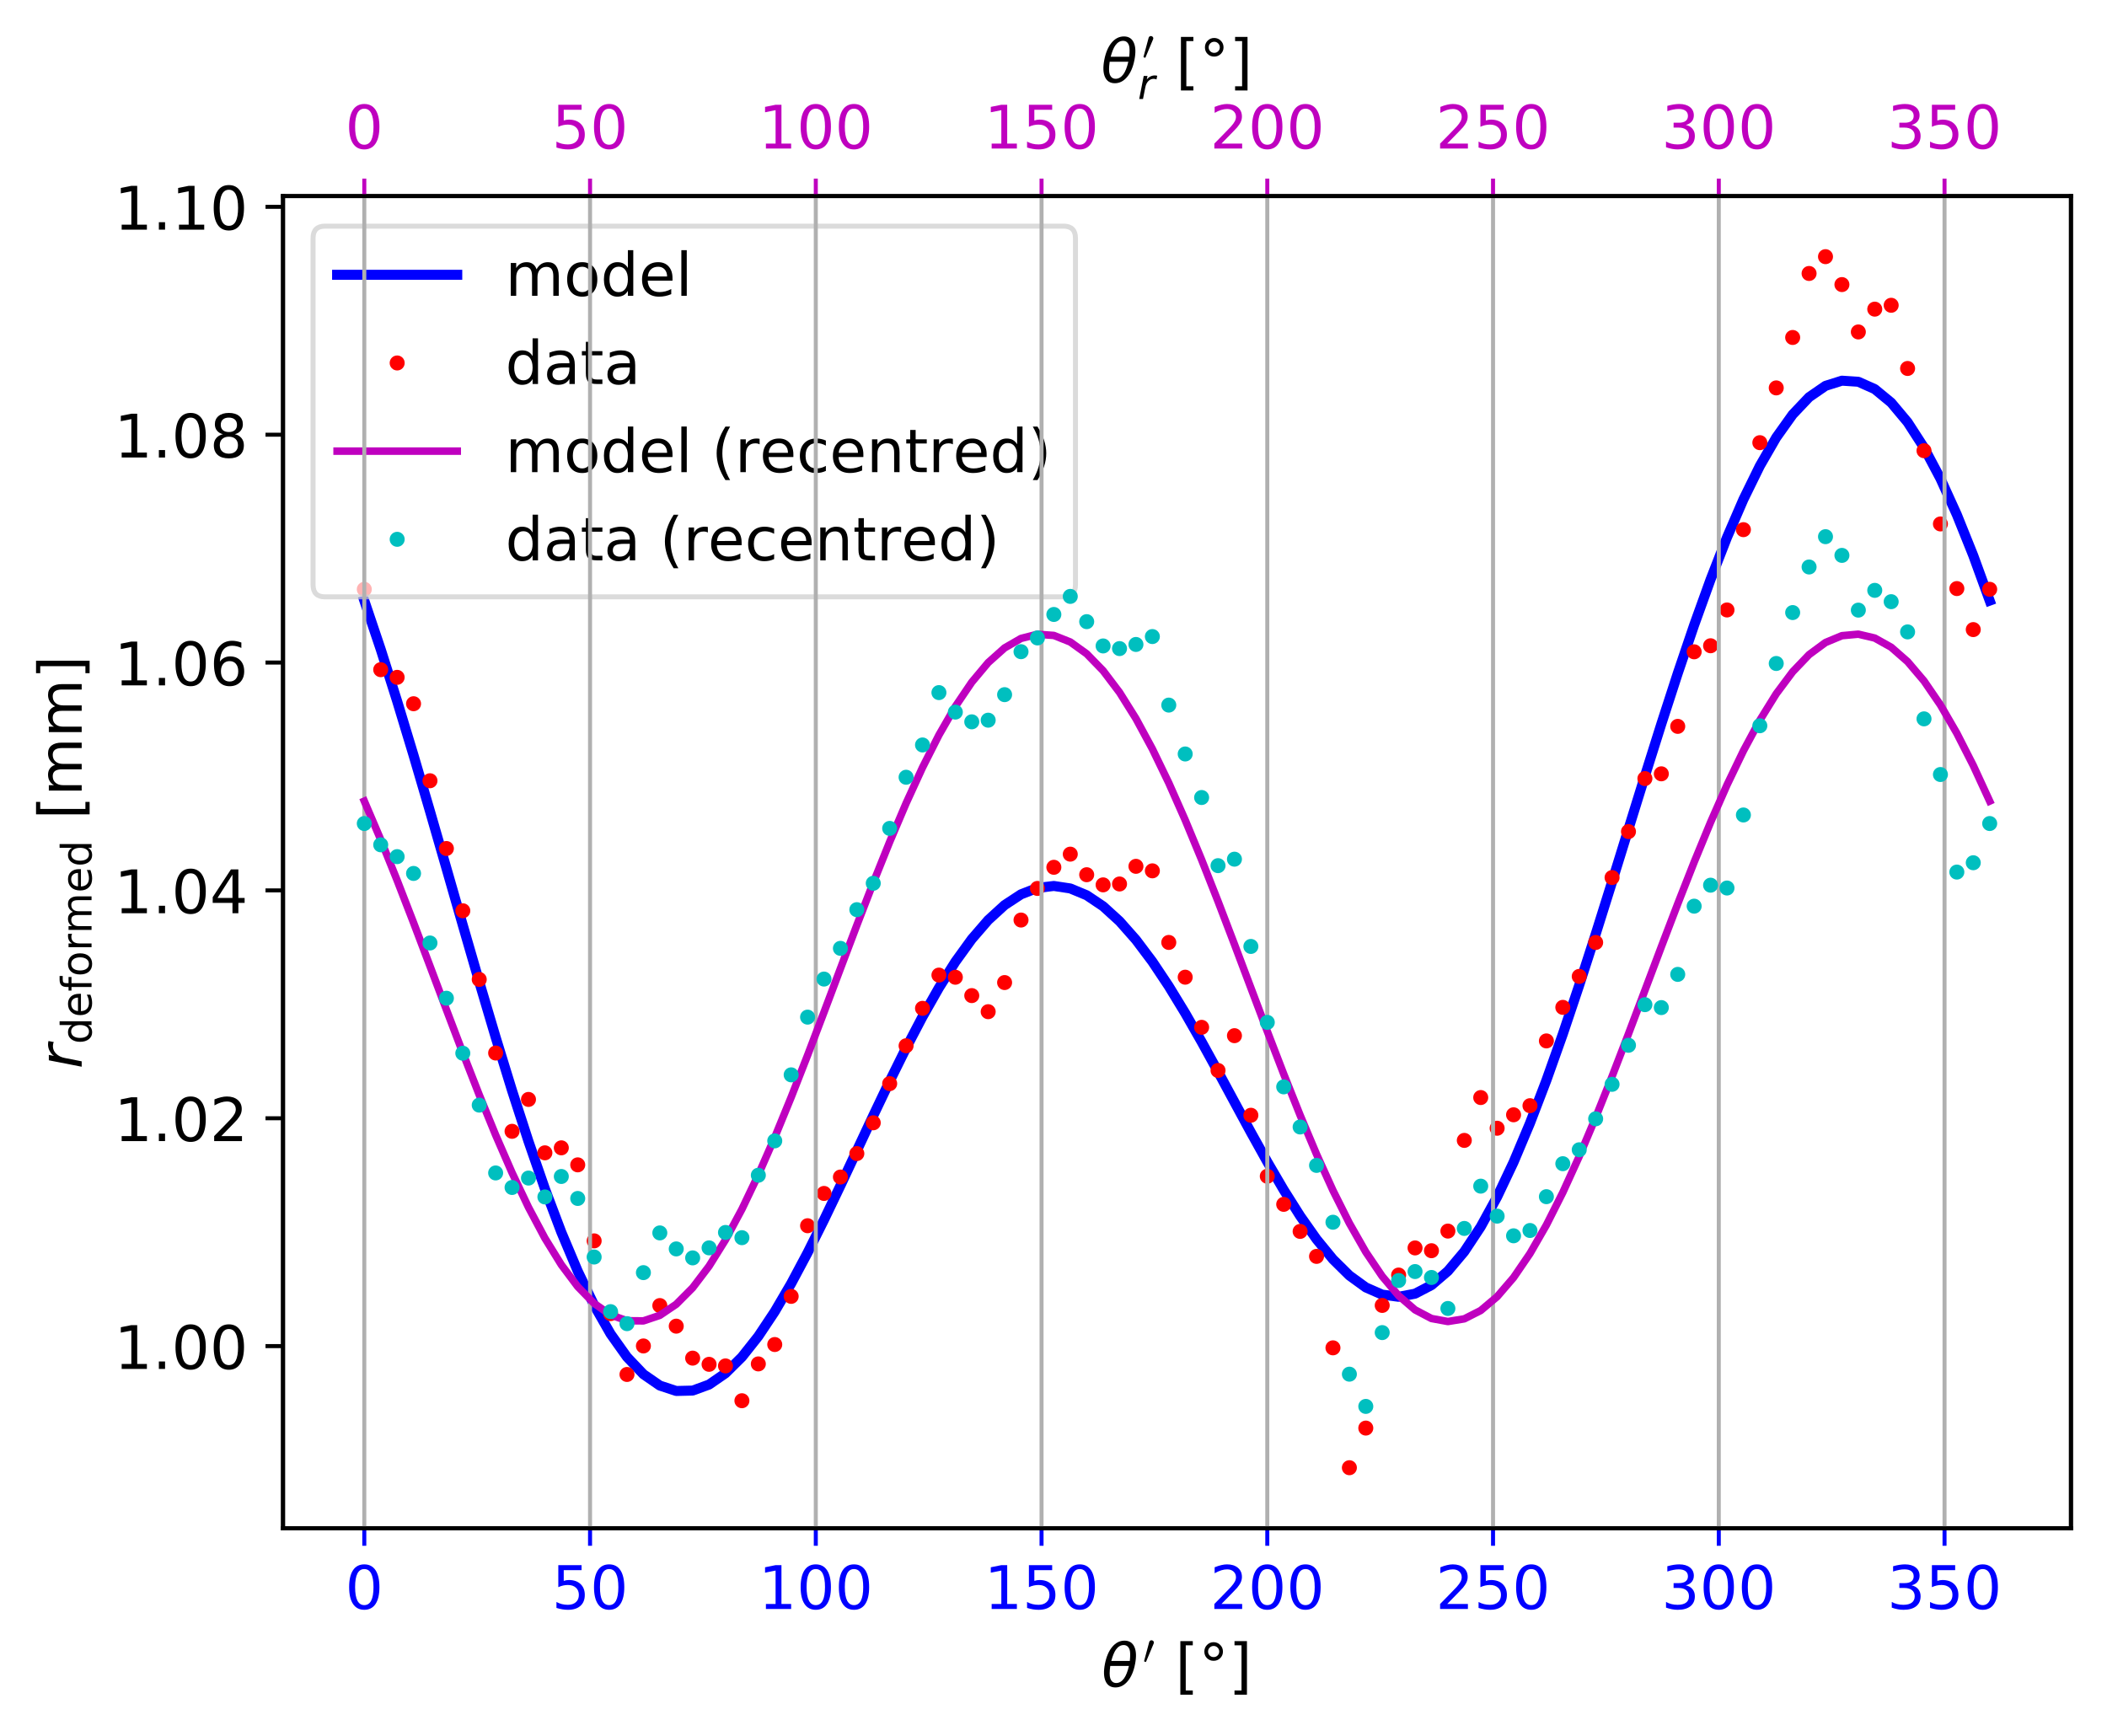<?xml version="1.0" encoding="utf-8" standalone="no"?>
<!DOCTYPE svg PUBLIC "-//W3C//DTD SVG 1.1//EN"
  "http://www.w3.org/Graphics/SVG/1.1/DTD/svg11.dtd">
<!-- Created with matplotlib (https://matplotlib.org/) -->
<svg height="346.713pt" version="1.1" viewBox="0 0 420.853 346.713" width="420.853pt" xmlns="http://www.w3.org/2000/svg" xmlns:xlink="http://www.w3.org/1999/xlink">
 <defs>
  <style type="text/css">
*{stroke-linecap:butt;stroke-linejoin:round;}
  </style>
 </defs>
 <g id="figure_1">
  <g id="patch_1">
   <path d="M 0 346.713 
L 420.853 346.713 
L 420.853 0 
L 0 0 
z
" style="fill:#ffffff;"/>
  </g>
  <g id="axes_1">
   <g id="patch_2">
    <path d="M 56.532 305.286 
L 413.652 305.286 
L 413.652 39.174 
L 56.532 39.174 
z
" style="fill:#ffffff;"/>
   </g>
   <g id="matplotlib.axis_1">
    <g id="xtick_1">
     <g id="line2d_1">
      <defs>
       <path d="M 0 0 
L 0 3.5 
" id="m152e60df31" style="stroke:#0000ff;stroke-width:0.8;"/>
      </defs>
      <g>
       <use style="fill:#0000ff;stroke:#0000ff;stroke-width:0.8;" x="72.765" xlink:href="#m152e60df31" y="305.286"/>
      </g>
     </g>
     <g id="text_1">
      <!-- 0 -->
      <defs>
       <path d="M 31.781 66.406 
Q 24.172 66.406 20.328 58.906 
Q 16.5 51.422 16.5 36.375 
Q 16.5 21.391 20.328 13.891 
Q 24.172 6.391 31.781 6.391 
Q 39.453 6.391 43.281 13.891 
Q 47.125 21.391 47.125 36.375 
Q 47.125 51.422 43.281 58.906 
Q 39.453 66.406 31.781 66.406 
z
M 31.781 74.219 
Q 44.047 74.219 50.516 64.516 
Q 56.984 54.828 56.984 36.375 
Q 56.984 17.969 50.516 8.266 
Q 44.047 -1.422 31.781 -1.422 
Q 19.531 -1.422 13.062 8.266 
Q 6.594 17.969 6.594 36.375 
Q 6.594 54.828 13.062 64.516 
Q 19.531 74.219 31.781 74.219 
z
" id="DejaVuSans-48"/>
      </defs>
      <g style="fill:#0000ff;" transform="translate(68.948 321.404)scale(0.12 -0.12)">
       <use xlink:href="#DejaVuSans-48"/>
      </g>
     </g>
    </g>
    <g id="xtick_2">
     <g id="line2d_2">
      <g>
       <use style="fill:#0000ff;stroke:#0000ff;stroke-width:0.8;" x="117.856" xlink:href="#m152e60df31" y="305.286"/>
      </g>
     </g>
     <g id="text_2">
      <!-- 50 -->
      <defs>
       <path d="M 10.797 72.906 
L 49.516 72.906 
L 49.516 64.594 
L 19.828 64.594 
L 19.828 46.734 
Q 21.969 47.469 24.109 47.828 
Q 26.266 48.188 28.422 48.188 
Q 40.625 48.188 47.75 41.5 
Q 54.891 34.812 54.891 23.391 
Q 54.891 11.625 47.562 5.094 
Q 40.234 -1.422 26.906 -1.422 
Q 22.312 -1.422 17.547 -0.641 
Q 12.797 0.141 7.719 1.703 
L 7.719 11.625 
Q 12.109 9.234 16.797 8.062 
Q 21.484 6.891 26.703 6.891 
Q 35.156 6.891 40.078 11.328 
Q 45.016 15.766 45.016 23.391 
Q 45.016 31 40.078 35.438 
Q 35.156 39.891 26.703 39.891 
Q 22.75 39.891 18.812 39.016 
Q 14.891 38.141 10.797 36.281 
z
" id="DejaVuSans-53"/>
      </defs>
      <g style="fill:#0000ff;" transform="translate(110.221 321.404)scale(0.12 -0.12)">
       <use xlink:href="#DejaVuSans-53"/>
       <use x="63.623" xlink:href="#DejaVuSans-48"/>
      </g>
     </g>
    </g>
    <g id="xtick_3">
     <g id="line2d_3">
      <g>
       <use style="fill:#0000ff;stroke:#0000ff;stroke-width:0.8;" x="162.947" xlink:href="#m152e60df31" y="305.286"/>
      </g>
     </g>
     <g id="text_3">
      <!-- 100 -->
      <defs>
       <path d="M 12.406 8.297 
L 28.516 8.297 
L 28.516 63.922 
L 10.984 60.406 
L 10.984 69.391 
L 28.422 72.906 
L 38.281 72.906 
L 38.281 8.297 
L 54.391 8.297 
L 54.391 0 
L 12.406 0 
z
" id="DejaVuSans-49"/>
      </defs>
      <g style="fill:#0000ff;" transform="translate(151.495 321.404)scale(0.12 -0.12)">
       <use xlink:href="#DejaVuSans-49"/>
       <use x="63.623" xlink:href="#DejaVuSans-48"/>
       <use x="127.246" xlink:href="#DejaVuSans-48"/>
      </g>
     </g>
    </g>
    <g id="xtick_4">
     <g id="line2d_4">
      <g>
       <use style="fill:#0000ff;stroke:#0000ff;stroke-width:0.8;" x="208.038" xlink:href="#m152e60df31" y="305.286"/>
      </g>
     </g>
     <g id="text_4">
      <!-- 150 -->
      <g style="fill:#0000ff;" transform="translate(196.585 321.404)scale(0.12 -0.12)">
       <use xlink:href="#DejaVuSans-49"/>
       <use x="63.623" xlink:href="#DejaVuSans-53"/>
       <use x="127.246" xlink:href="#DejaVuSans-48"/>
      </g>
     </g>
    </g>
    <g id="xtick_5">
     <g id="line2d_5">
      <g>
       <use style="fill:#0000ff;stroke:#0000ff;stroke-width:0.8;" x="253.129" xlink:href="#m152e60df31" y="305.286"/>
      </g>
     </g>
     <g id="text_5">
      <!-- 200 -->
      <defs>
       <path d="M 19.188 8.297 
L 53.609 8.297 
L 53.609 0 
L 7.328 0 
L 7.328 8.297 
Q 12.938 14.109 22.625 23.891 
Q 32.328 33.688 34.812 36.531 
Q 39.547 41.844 41.422 45.531 
Q 43.312 49.219 43.312 52.781 
Q 43.312 58.594 39.234 62.25 
Q 35.156 65.922 28.609 65.922 
Q 23.969 65.922 18.812 64.312 
Q 13.672 62.703 7.812 59.422 
L 7.812 69.391 
Q 13.766 71.781 18.938 73 
Q 24.125 74.219 28.422 74.219 
Q 39.75 74.219 46.484 68.547 
Q 53.219 62.891 53.219 53.422 
Q 53.219 48.922 51.531 44.891 
Q 49.859 40.875 45.406 35.406 
Q 44.188 33.984 37.641 27.219 
Q 31.109 20.453 19.188 8.297 
z
" id="DejaVuSans-50"/>
      </defs>
      <g style="fill:#0000ff;" transform="translate(241.676 321.404)scale(0.12 -0.12)">
       <use xlink:href="#DejaVuSans-50"/>
       <use x="63.623" xlink:href="#DejaVuSans-48"/>
       <use x="127.246" xlink:href="#DejaVuSans-48"/>
      </g>
     </g>
    </g>
    <g id="xtick_6">
     <g id="line2d_6">
      <g>
       <use style="fill:#0000ff;stroke:#0000ff;stroke-width:0.8;" x="298.22" xlink:href="#m152e60df31" y="305.286"/>
      </g>
     </g>
     <g id="text_6">
      <!-- 250 -->
      <g style="fill:#0000ff;" transform="translate(286.767 321.404)scale(0.12 -0.12)">
       <use xlink:href="#DejaVuSans-50"/>
       <use x="63.623" xlink:href="#DejaVuSans-53"/>
       <use x="127.246" xlink:href="#DejaVuSans-48"/>
      </g>
     </g>
    </g>
    <g id="xtick_7">
     <g id="line2d_7">
      <g>
       <use style="fill:#0000ff;stroke:#0000ff;stroke-width:0.8;" x="343.311" xlink:href="#m152e60df31" y="305.286"/>
      </g>
     </g>
     <g id="text_7">
      <!-- 300 -->
      <defs>
       <path d="M 40.578 39.312 
Q 47.656 37.797 51.625 33 
Q 55.609 28.219 55.609 21.188 
Q 55.609 10.406 48.188 4.484 
Q 40.766 -1.422 27.094 -1.422 
Q 22.516 -1.422 17.656 -0.516 
Q 12.797 0.391 7.625 2.203 
L 7.625 11.719 
Q 11.719 9.328 16.594 8.109 
Q 21.484 6.891 26.812 6.891 
Q 36.078 6.891 40.938 10.547 
Q 45.797 14.203 45.797 21.188 
Q 45.797 27.641 41.281 31.266 
Q 36.766 34.906 28.719 34.906 
L 20.219 34.906 
L 20.219 43.016 
L 29.109 43.016 
Q 36.375 43.016 40.234 45.922 
Q 44.094 48.828 44.094 54.297 
Q 44.094 59.906 40.109 62.906 
Q 36.141 65.922 28.719 65.922 
Q 24.656 65.922 20.016 65.031 
Q 15.375 64.156 9.812 62.312 
L 9.812 71.094 
Q 15.438 72.656 20.344 73.438 
Q 25.25 74.219 29.594 74.219 
Q 40.828 74.219 47.359 69.109 
Q 53.906 64.016 53.906 55.328 
Q 53.906 49.266 50.438 45.094 
Q 46.969 40.922 40.578 39.312 
z
" id="DejaVuSans-51"/>
      </defs>
      <g style="fill:#0000ff;" transform="translate(331.858 321.404)scale(0.12 -0.12)">
       <use xlink:href="#DejaVuSans-51"/>
       <use x="63.623" xlink:href="#DejaVuSans-48"/>
       <use x="127.246" xlink:href="#DejaVuSans-48"/>
      </g>
     </g>
    </g>
    <g id="xtick_8">
     <g id="line2d_8">
      <g>
       <use style="fill:#0000ff;stroke:#0000ff;stroke-width:0.8;" x="388.402" xlink:href="#m152e60df31" y="305.286"/>
      </g>
     </g>
     <g id="text_8">
      <!-- 350 -->
      <g style="fill:#0000ff;" transform="translate(376.949 321.404)scale(0.12 -0.12)">
       <use xlink:href="#DejaVuSans-51"/>
       <use x="63.623" xlink:href="#DejaVuSans-53"/>
       <use x="127.246" xlink:href="#DejaVuSans-48"/>
      </g>
     </g>
    </g>
    <g id="text_9">
     <!-- $\theta^{\prime}$ [°] -->
     <defs>
      <path d="M 45.516 34.672 
L 14.453 34.672 
Q 12.359 20.062 14.5 13.875 
Q 17.188 6.25 24.469 6.25 
Q 31.781 6.25 37.359 13.922 
Q 42.234 20.656 45.516 34.672 
z
M 47.016 42.969 
Q 48.344 56.844 46.625 61.719 
Q 43.953 69.438 36.766 69.438 
Q 29.297 69.438 23.828 61.812 
Q 19.531 55.672 16.156 42.969 
z
M 38.188 76.766 
Q 49.906 76.766 54.594 66.406 
Q 59.281 56.109 55.719 37.844 
Q 52.203 19.625 43.453 9.281 
Q 34.766 -1.125 23.047 -1.125 
Q 11.281 -1.125 6.641 9.281 
Q 2 19.625 5.516 37.844 
Q 9.078 56.109 17.719 66.406 
Q 26.422 76.766 38.188 76.766 
z
" id="DejaVuSans-Oblique-952"/>
      <path d="M 3.516 5.422 
Q 2.875 5.609 2.875 6.391 
L 15.094 51.812 
Q 15.672 53.656 17.078 54.781 
Q 18.5 55.906 20.312 55.906 
Q 22.656 55.906 24.438 54.359 
Q 26.219 52.828 26.219 50.484 
Q 26.219 49.469 25.688 48.188 
L 7.625 4.984 
Q 7.281 4.297 6.688 4.297 
Q 6.156 4.297 5 4.781 
Q 3.859 5.281 3.516 5.422 
z
" id="Cmsy10-48"/>
      <path id="DejaVuSans-32"/>
      <path d="M 8.594 75.984 
L 29.297 75.984 
L 29.297 69 
L 17.578 69 
L 17.578 -6.203 
L 29.297 -6.203 
L 29.297 -13.188 
L 8.594 -13.188 
z
" id="DejaVuSans-91"/>
      <path d="M 25 67.922 
Q 21.094 67.922 18.406 65.203 
Q 15.719 62.5 15.719 58.594 
Q 15.719 54.734 18.406 52.078 
Q 21.094 49.422 25 49.422 
Q 28.906 49.422 31.594 52.078 
Q 34.281 54.734 34.281 58.594 
Q 34.281 62.453 31.562 65.188 
Q 28.859 67.922 25 67.922 
z
M 25 74.219 
Q 28.125 74.219 31 73.016 
Q 33.891 71.828 35.984 69.578 
Q 38.234 67.391 39.359 64.594 
Q 40.484 61.812 40.484 58.594 
Q 40.484 52.156 35.969 47.688 
Q 31.453 43.219 24.906 43.219 
Q 18.312 43.219 13.906 47.609 
Q 9.516 52 9.516 58.594 
Q 9.516 65.141 14 69.672 
Q 18.5 74.219 25 74.219 
z
" id="DejaVuSans-176"/>
      <path d="M 30.422 75.984 
L 30.422 -13.188 
L 9.719 -13.188 
L 9.719 -6.203 
L 21.391 -6.203 
L 21.391 69 
L 9.719 69 
L 9.719 75.984 
z
" id="DejaVuSans-93"/>
     </defs>
     <g transform="translate(220.032 337.018)scale(0.12 -0.12)">
      <use transform="translate(0 0.584)" xlink:href="#DejaVuSans-Oblique-952"/>
      <use transform="translate(68.739 38.866)scale(0.7)" xlink:href="#Cmsy10-48"/>
      <use transform="translate(90.716 0.584)" xlink:href="#DejaVuSans-32"/>
      <use transform="translate(122.503 0.584)" xlink:href="#DejaVuSans-91"/>
      <use transform="translate(161.517 0.584)" xlink:href="#DejaVuSans-176"/>
      <use transform="translate(211.517 0.584)" xlink:href="#DejaVuSans-93"/>
     </g>
    </g>
   </g>
   <g id="matplotlib.axis_2">
    <g id="ytick_1">
     <g id="line2d_9">
      <defs>
       <path d="M 0 0 
L -3.5 0 
" id="ma7982406d7" style="stroke:#000000;stroke-width:0.8;"/>
      </defs>
      <g>
       <use style="stroke:#000000;stroke-width:0.8;" x="56.532" xlink:href="#ma7982406d7" y="268.897"/>
      </g>
     </g>
     <g id="text_10">
      <!-- 1.00 -->
      <defs>
       <path d="M 10.688 12.406 
L 21 12.406 
L 21 0 
L 10.688 0 
z
" id="DejaVuSans-46"/>
      </defs>
      <g transform="translate(22.814 273.457)scale(0.12 -0.12)">
       <use xlink:href="#DejaVuSans-49"/>
       <use x="63.623" xlink:href="#DejaVuSans-46"/>
       <use x="95.41" xlink:href="#DejaVuSans-48"/>
       <use x="159.033" xlink:href="#DejaVuSans-48"/>
      </g>
     </g>
    </g>
    <g id="ytick_2">
     <g id="line2d_10">
      <g>
       <use style="stroke:#000000;stroke-width:0.8;" x="56.532" xlink:href="#ma7982406d7" y="223.381"/>
      </g>
     </g>
     <g id="text_11">
      <!-- 1.02 -->
      <g transform="translate(22.814 227.94)scale(0.12 -0.12)">
       <use xlink:href="#DejaVuSans-49"/>
       <use x="63.623" xlink:href="#DejaVuSans-46"/>
       <use x="95.41" xlink:href="#DejaVuSans-48"/>
       <use x="159.033" xlink:href="#DejaVuSans-50"/>
      </g>
     </g>
    </g>
    <g id="ytick_3">
     <g id="line2d_11">
      <g>
       <use style="stroke:#000000;stroke-width:0.8;" x="56.532" xlink:href="#ma7982406d7" y="177.865"/>
      </g>
     </g>
     <g id="text_12">
      <!-- 1.04 -->
      <defs>
       <path d="M 37.797 64.312 
L 12.891 25.391 
L 37.797 25.391 
z
M 35.203 72.906 
L 47.609 72.906 
L 47.609 25.391 
L 58.016 25.391 
L 58.016 17.188 
L 47.609 17.188 
L 47.609 0 
L 37.797 0 
L 37.797 17.188 
L 4.891 17.188 
L 4.891 26.703 
z
" id="DejaVuSans-52"/>
      </defs>
      <g transform="translate(22.814 182.424)scale(0.12 -0.12)">
       <use xlink:href="#DejaVuSans-49"/>
       <use x="63.623" xlink:href="#DejaVuSans-46"/>
       <use x="95.41" xlink:href="#DejaVuSans-48"/>
       <use x="159.033" xlink:href="#DejaVuSans-52"/>
      </g>
     </g>
    </g>
    <g id="ytick_4">
     <g id="line2d_12">
      <g>
       <use style="stroke:#000000;stroke-width:0.8;" x="56.532" xlink:href="#ma7982406d7" y="132.349"/>
      </g>
     </g>
     <g id="text_13">
      <!-- 1.06 -->
      <defs>
       <path d="M 33.016 40.375 
Q 26.375 40.375 22.484 35.828 
Q 18.609 31.297 18.609 23.391 
Q 18.609 15.531 22.484 10.953 
Q 26.375 6.391 33.016 6.391 
Q 39.656 6.391 43.531 10.953 
Q 47.406 15.531 47.406 23.391 
Q 47.406 31.297 43.531 35.828 
Q 39.656 40.375 33.016 40.375 
z
M 52.594 71.297 
L 52.594 62.312 
Q 48.875 64.062 45.094 64.984 
Q 41.312 65.922 37.594 65.922 
Q 27.828 65.922 22.672 59.328 
Q 17.531 52.734 16.797 39.406 
Q 19.672 43.656 24.016 45.922 
Q 28.375 48.188 33.594 48.188 
Q 44.578 48.188 50.953 41.516 
Q 57.328 34.859 57.328 23.391 
Q 57.328 12.156 50.688 5.359 
Q 44.047 -1.422 33.016 -1.422 
Q 20.359 -1.422 13.672 8.266 
Q 6.984 17.969 6.984 36.375 
Q 6.984 53.656 15.188 63.938 
Q 23.391 74.219 37.203 74.219 
Q 40.922 74.219 44.703 73.484 
Q 48.484 72.75 52.594 71.297 
z
" id="DejaVuSans-54"/>
      </defs>
      <g transform="translate(22.814 136.908)scale(0.12 -0.12)">
       <use xlink:href="#DejaVuSans-49"/>
       <use x="63.623" xlink:href="#DejaVuSans-46"/>
       <use x="95.41" xlink:href="#DejaVuSans-48"/>
       <use x="159.033" xlink:href="#DejaVuSans-54"/>
      </g>
     </g>
    </g>
    <g id="ytick_5">
     <g id="line2d_13">
      <g>
       <use style="stroke:#000000;stroke-width:0.8;" x="56.532" xlink:href="#ma7982406d7" y="86.833"/>
      </g>
     </g>
     <g id="text_14">
      <!-- 1.08 -->
      <defs>
       <path d="M 31.781 34.625 
Q 24.75 34.625 20.719 30.859 
Q 16.703 27.094 16.703 20.516 
Q 16.703 13.922 20.719 10.156 
Q 24.75 6.391 31.781 6.391 
Q 38.812 6.391 42.859 10.172 
Q 46.922 13.969 46.922 20.516 
Q 46.922 27.094 42.891 30.859 
Q 38.875 34.625 31.781 34.625 
z
M 21.922 38.812 
Q 15.578 40.375 12.031 44.719 
Q 8.5 49.078 8.5 55.328 
Q 8.5 64.062 14.719 69.141 
Q 20.953 74.219 31.781 74.219 
Q 42.672 74.219 48.875 69.141 
Q 55.078 64.062 55.078 55.328 
Q 55.078 49.078 51.531 44.719 
Q 48 40.375 41.703 38.812 
Q 48.828 37.156 52.797 32.312 
Q 56.781 27.484 56.781 20.516 
Q 56.781 9.906 50.312 4.234 
Q 43.844 -1.422 31.781 -1.422 
Q 19.734 -1.422 13.25 4.234 
Q 6.781 9.906 6.781 20.516 
Q 6.781 27.484 10.781 32.312 
Q 14.797 37.156 21.922 38.812 
z
M 18.312 54.391 
Q 18.312 48.734 21.844 45.562 
Q 25.391 42.391 31.781 42.391 
Q 38.141 42.391 41.719 45.562 
Q 45.312 48.734 45.312 54.391 
Q 45.312 60.062 41.719 63.234 
Q 38.141 66.406 31.781 66.406 
Q 25.391 66.406 21.844 63.234 
Q 18.312 60.062 18.312 54.391 
z
" id="DejaVuSans-56"/>
      </defs>
      <g transform="translate(22.814 91.392)scale(0.12 -0.12)">
       <use xlink:href="#DejaVuSans-49"/>
       <use x="63.623" xlink:href="#DejaVuSans-46"/>
       <use x="95.41" xlink:href="#DejaVuSans-48"/>
       <use x="159.033" xlink:href="#DejaVuSans-56"/>
      </g>
     </g>
    </g>
    <g id="ytick_6">
     <g id="line2d_14">
      <g>
       <use style="stroke:#000000;stroke-width:0.8;" x="56.532" xlink:href="#ma7982406d7" y="41.317"/>
      </g>
     </g>
     <g id="text_15">
      <!-- 1.10 -->
      <g transform="translate(22.814 45.876)scale(0.12 -0.12)">
       <use xlink:href="#DejaVuSans-49"/>
       <use x="63.623" xlink:href="#DejaVuSans-46"/>
       <use x="95.41" xlink:href="#DejaVuSans-49"/>
       <use x="159.033" xlink:href="#DejaVuSans-48"/>
      </g>
     </g>
    </g>
    <g id="text_16">
     <!-- $r_{\mathrm{deformed}}$ [mm] -->
     <defs>
      <path d="M 44.578 46.391 
Q 43.219 47.125 41.453 47.516 
Q 39.703 47.906 37.703 47.906 
Q 30.516 47.906 25.141 42.453 
Q 19.781 37.016 18.016 27.875 
L 12.5 0 
L 3.516 0 
L 14.203 54.688 
L 23.188 54.688 
L 21.484 46.188 
Q 25.047 50.922 30 53.453 
Q 34.969 56 40.578 56 
Q 42.047 56 43.453 55.828 
Q 44.875 55.672 46.297 55.281 
z
" id="DejaVuSans-Oblique-114"/>
      <path d="M 45.406 46.391 
L 45.406 75.984 
L 54.391 75.984 
L 54.391 0 
L 45.406 0 
L 45.406 8.203 
Q 42.578 3.328 38.25 0.953 
Q 33.938 -1.422 27.875 -1.422 
Q 17.969 -1.422 11.734 6.484 
Q 5.516 14.406 5.516 27.297 
Q 5.516 40.188 11.734 48.094 
Q 17.969 56 27.875 56 
Q 33.938 56 38.25 53.625 
Q 42.578 51.266 45.406 46.391 
z
M 14.797 27.297 
Q 14.797 17.391 18.875 11.75 
Q 22.953 6.109 30.078 6.109 
Q 37.203 6.109 41.297 11.75 
Q 45.406 17.391 45.406 27.297 
Q 45.406 37.203 41.297 42.844 
Q 37.203 48.484 30.078 48.484 
Q 22.953 48.484 18.875 42.844 
Q 14.797 37.203 14.797 27.297 
z
" id="DejaVuSans-100"/>
      <path d="M 56.203 29.594 
L 56.203 25.203 
L 14.891 25.203 
Q 15.484 15.922 20.484 11.062 
Q 25.484 6.203 34.422 6.203 
Q 39.594 6.203 44.453 7.469 
Q 49.312 8.734 54.109 11.281 
L 54.109 2.781 
Q 49.266 0.734 44.188 -0.344 
Q 39.109 -1.422 33.891 -1.422 
Q 20.797 -1.422 13.156 6.188 
Q 5.516 13.812 5.516 26.812 
Q 5.516 40.234 12.766 48.109 
Q 20.016 56 32.328 56 
Q 43.359 56 49.781 48.891 
Q 56.203 41.797 56.203 29.594 
z
M 47.219 32.234 
Q 47.125 39.594 43.094 43.984 
Q 39.062 48.391 32.422 48.391 
Q 24.906 48.391 20.391 44.141 
Q 15.875 39.891 15.188 32.172 
z
" id="DejaVuSans-101"/>
      <path d="M 37.109 75.984 
L 37.109 68.5 
L 28.516 68.5 
Q 23.688 68.5 21.797 66.547 
Q 19.922 64.594 19.922 59.516 
L 19.922 54.688 
L 34.719 54.688 
L 34.719 47.703 
L 19.922 47.703 
L 19.922 0 
L 10.891 0 
L 10.891 47.703 
L 2.297 47.703 
L 2.297 54.688 
L 10.891 54.688 
L 10.891 58.5 
Q 10.891 67.625 15.141 71.797 
Q 19.391 75.984 28.609 75.984 
z
" id="DejaVuSans-102"/>
      <path d="M 30.609 48.391 
Q 23.391 48.391 19.188 42.75 
Q 14.984 37.109 14.984 27.297 
Q 14.984 17.484 19.156 11.844 
Q 23.344 6.203 30.609 6.203 
Q 37.797 6.203 41.984 11.859 
Q 46.188 17.531 46.188 27.297 
Q 46.188 37.016 41.984 42.703 
Q 37.797 48.391 30.609 48.391 
z
M 30.609 56 
Q 42.328 56 49.016 48.375 
Q 55.719 40.766 55.719 27.297 
Q 55.719 13.875 49.016 6.219 
Q 42.328 -1.422 30.609 -1.422 
Q 18.844 -1.422 12.172 6.219 
Q 5.516 13.875 5.516 27.297 
Q 5.516 40.766 12.172 48.375 
Q 18.844 56 30.609 56 
z
" id="DejaVuSans-111"/>
      <path d="M 41.109 46.297 
Q 39.594 47.172 37.812 47.578 
Q 36.031 48 33.891 48 
Q 26.266 48 22.188 43.047 
Q 18.109 38.094 18.109 28.812 
L 18.109 0 
L 9.078 0 
L 9.078 54.688 
L 18.109 54.688 
L 18.109 46.188 
Q 20.953 51.172 25.484 53.578 
Q 30.031 56 36.531 56 
Q 37.453 56 38.578 55.875 
Q 39.703 55.766 41.062 55.516 
z
" id="DejaVuSans-114"/>
      <path d="M 52 44.188 
Q 55.375 50.25 60.062 53.125 
Q 64.75 56 71.094 56 
Q 79.641 56 84.281 50.016 
Q 88.922 44.047 88.922 33.016 
L 88.922 0 
L 79.891 0 
L 79.891 32.719 
Q 79.891 40.578 77.094 44.375 
Q 74.312 48.188 68.609 48.188 
Q 61.625 48.188 57.562 43.547 
Q 53.516 38.922 53.516 30.906 
L 53.516 0 
L 44.484 0 
L 44.484 32.719 
Q 44.484 40.625 41.703 44.406 
Q 38.922 48.188 33.109 48.188 
Q 26.219 48.188 22.156 43.531 
Q 18.109 38.875 18.109 30.906 
L 18.109 0 
L 9.078 0 
L 9.078 54.688 
L 18.109 54.688 
L 18.109 46.188 
Q 21.188 51.219 25.484 53.609 
Q 29.781 56 35.688 56 
Q 41.656 56 45.828 52.969 
Q 50 49.953 52 44.188 
z
" id="DejaVuSans-109"/>
     </defs>
     <g transform="translate(16.318 213.51)rotate(-90)scale(0.12 -0.12)">
      <use transform="translate(0 0.016)" xlink:href="#DejaVuSans-Oblique-114"/>
      <use transform="translate(41.113 -16.391)scale(0.7)" xlink:href="#DejaVuSans-100"/>
      <use transform="translate(85.547 -16.391)scale(0.7)" xlink:href="#DejaVuSans-101"/>
      <use transform="translate(128.613 -16.391)scale(0.7)" xlink:href="#DejaVuSans-102"/>
      <use transform="translate(153.257 -16.391)scale(0.7)" xlink:href="#DejaVuSans-111"/>
      <use transform="translate(196.084 -16.391)scale(0.7)" xlink:href="#DejaVuSans-114"/>
      <use transform="translate(224.863 -16.391)scale(0.7)" xlink:href="#DejaVuSans-109"/>
      <use transform="translate(293.052 -16.391)scale(0.7)" xlink:href="#DejaVuSans-101"/>
      <use transform="translate(336.118 -16.391)scale(0.7)" xlink:href="#DejaVuSans-100"/>
      <use transform="translate(383.286 0.016)" xlink:href="#DejaVuSans-32"/>
      <use transform="translate(415.073 0.016)" xlink:href="#DejaVuSans-91"/>
      <use transform="translate(454.087 0.016)" xlink:href="#DejaVuSans-109"/>
      <use transform="translate(551.499 0.016)" xlink:href="#DejaVuSans-109"/>
      <use transform="translate(648.911 0.016)" xlink:href="#DejaVuSans-93"/>
     </g>
    </g>
   </g>
   <g id="line2d_15">
    <path clip-path="url(#pdb5a3006dc)" d="M 72.765 119.975 
L 76.045 129.711 
L 79.324 140.058 
L 82.603 150.884 
L 85.883 162.05 
L 89.162 173.412 
L 92.441 184.822 
L 95.721 196.132 
L 99 207.192 
L 102.279 217.858 
L 105.559 227.99 
L 108.838 237.457 
L 112.117 246.138 
L 115.397 253.925 
L 118.676 260.724 
L 121.955 266.458 
L 125.235 271.069 
L 128.514 274.515 
L 131.793 276.78 
L 135.073 277.861 
L 138.352 277.782 
L 141.631 276.582 
L 144.911 274.32 
L 148.19 271.072 
L 151.469 266.931 
L 154.749 262.002 
L 158.028 256.401 
L 161.307 250.252 
L 164.587 243.688 
L 167.866 236.843 
L 171.145 229.855 
L 174.425 222.857 
L 177.704 215.983 
L 180.983 209.358 
L 184.263 203.103 
L 187.542 197.326 
L 190.821 192.126 
L 194.101 187.592 
L 197.38 183.797 
L 200.659 180.801 
L 203.939 178.648 
L 207.218 177.37 
L 210.497 176.979 
L 213.777 177.474 
L 217.056 178.837 
L 220.335 181.036 
L 223.615 184.021 
L 226.894 187.732 
L 230.173 192.091 
L 233.453 197.01 
L 236.732 202.388 
L 240.012 208.117 
L 243.291 214.078 
L 246.57 220.146 
L 249.85 226.192 
L 253.129 232.086 
L 256.408 237.695 
L 259.688 242.89 
L 262.967 247.548 
L 266.246 251.551 
L 269.526 254.791 
L 272.805 257.172 
L 276.084 258.614 
L 279.364 259.048 
L 282.643 258.427 
L 285.922 256.719 
L 289.202 253.913 
L 292.481 250.017 
L 295.76 245.059 
L 299.04 239.086 
L 302.319 232.161 
L 305.598 224.367 
L 308.878 215.8 
L 312.157 206.572 
L 315.436 196.803 
L 318.716 186.625 
L 321.995 176.175 
L 325.274 165.595 
L 328.554 155.03 
L 331.833 144.624 
L 335.112 134.519 
L 338.392 124.853 
L 341.671 115.757 
L 344.95 107.354 
L 348.23 99.76 
L 351.509 93.076 
L 354.788 87.395 
L 358.068 82.795 
L 361.347 79.339 
L 364.626 77.078 
L 367.906 76.045 
L 371.185 76.26 
L 374.464 77.725 
L 377.744 80.427 
L 381.023 84.339 
L 384.302 89.415 
L 387.582 95.597 
L 390.861 102.812 
L 394.14 110.971 
L 397.42 119.975 
" style="fill:none;stroke:#0000ff;stroke-linecap:square;stroke-width:2;"/>
   </g>
   <g id="line2d_16">
    <defs>
     <path d="M 0 1 
C 0.265 1 0.52 0.895 0.707 0.707 
C 0.895 0.52 1 0.265 1 0 
C 1 -0.265 0.895 -0.52 0.707 -0.707 
C 0.52 -0.895 0.265 -1 0 -1 
C -0.265 -1 -0.52 -0.895 -0.707 -0.707 
C -0.895 -0.52 -1 -0.265 -1 0 
C -1 0.265 -0.895 0.52 -0.707 0.707 
C -0.52 0.895 -0.265 1 0 1 
z
" id="mda6d2c842e" style="stroke:#ff0000;"/>
    </defs>
    <g clip-path="url(#pdb5a3006dc)">
     <use style="fill:#ff0000;stroke:#ff0000;" x="72.765" xlink:href="#mda6d2c842e" y="117.718"/>
     <use style="fill:#ff0000;stroke:#ff0000;" x="76.045" xlink:href="#mda6d2c842e" y="133.775"/>
     <use style="fill:#ff0000;stroke:#ff0000;" x="79.324" xlink:href="#mda6d2c842e" y="135.305"/>
     <use style="fill:#ff0000;stroke:#ff0000;" x="82.603" xlink:href="#mda6d2c842e" y="140.576"/>
     <use style="fill:#ff0000;stroke:#ff0000;" x="85.883" xlink:href="#mda6d2c842e" y="155.962"/>
     <use style="fill:#ff0000;stroke:#ff0000;" x="89.162" xlink:href="#mda6d2c842e" y="169.498"/>
     <use style="fill:#ff0000;stroke:#ff0000;" x="92.441" xlink:href="#mda6d2c842e" y="181.937"/>
     <use style="fill:#ff0000;stroke:#ff0000;" x="95.721" xlink:href="#mda6d2c842e" y="195.652"/>
     <use style="fill:#ff0000;stroke:#ff0000;" x="99" xlink:href="#mda6d2c842e" y="210.351"/>
     <use style="fill:#ff0000;stroke:#ff0000;" x="102.279" xlink:href="#mda6d2c842e" y="225.99"/>
     <use style="fill:#ff0000;stroke:#ff0000;" x="105.559" xlink:href="#mda6d2c842e" y="219.621"/>
     <use style="fill:#ff0000;stroke:#ff0000;" x="108.838" xlink:href="#mda6d2c842e" y="230.288"/>
     <use style="fill:#ff0000;stroke:#ff0000;" x="112.117" xlink:href="#mda6d2c842e" y="229.29"/>
     <use style="fill:#ff0000;stroke:#ff0000;" x="115.397" xlink:href="#mda6d2c842e" y="232.691"/>
     <use style="fill:#ff0000;stroke:#ff0000;" x="118.676" xlink:href="#mda6d2c842e" y="247.876"/>
     <use style="fill:#ff0000;stroke:#ff0000;" x="121.955" xlink:href="#mda6d2c842e" y="262.406"/>
     <use style="fill:#ff0000;stroke:#ff0000;" x="125.235" xlink:href="#mda6d2c842e" y="274.563"/>
     <use style="fill:#ff0000;stroke:#ff0000;" x="128.514" xlink:href="#mda6d2c842e" y="268.868"/>
     <use style="fill:#ff0000;stroke:#ff0000;" x="131.793" xlink:href="#mda6d2c842e" y="260.799"/>
     <use style="fill:#ff0000;stroke:#ff0000;" x="135.073" xlink:href="#mda6d2c842e" y="264.913"/>
     <use style="fill:#ff0000;stroke:#ff0000;" x="138.352" xlink:href="#mda6d2c842e" y="271.301"/>
     <use style="fill:#ff0000;stroke:#ff0000;" x="141.631" xlink:href="#mda6d2c842e" y="272.537"/>
     <use style="fill:#ff0000;stroke:#ff0000;" x="144.911" xlink:href="#mda6d2c842e" y="272.855"/>
     <use style="fill:#ff0000;stroke:#ff0000;" x="148.19" xlink:href="#mda6d2c842e" y="279.809"/>
     <use style="fill:#ff0000;stroke:#ff0000;" x="151.469" xlink:href="#mda6d2c842e" y="272.454"/>
     <use style="fill:#ff0000;stroke:#ff0000;" x="154.749" xlink:href="#mda6d2c842e" y="268.582"/>
     <use style="fill:#ff0000;stroke:#ff0000;" x="158.028" xlink:href="#mda6d2c842e" y="258.962"/>
     <use style="fill:#ff0000;stroke:#ff0000;" x="161.307" xlink:href="#mda6d2c842e" y="244.851"/>
     <use style="fill:#ff0000;stroke:#ff0000;" x="164.587" xlink:href="#mda6d2c842e" y="238.4"/>
     <use style="fill:#ff0000;stroke:#ff0000;" x="167.866" xlink:href="#mda6d2c842e" y="235.124"/>
     <use style="fill:#ff0000;stroke:#ff0000;" x="171.145" xlink:href="#mda6d2c842e" y="230.437"/>
     <use style="fill:#ff0000;stroke:#ff0000;" x="174.425" xlink:href="#mda6d2c842e" y="224.29"/>
     <use style="fill:#ff0000;stroke:#ff0000;" x="177.704" xlink:href="#mda6d2c842e" y="216.465"/>
     <use style="fill:#ff0000;stroke:#ff0000;" x="180.983" xlink:href="#mda6d2c842e" y="208.902"/>
     <use style="fill:#ff0000;stroke:#ff0000;" x="184.263" xlink:href="#mda6d2c842e" y="201.425"/>
     <use style="fill:#ff0000;stroke:#ff0000;" x="187.542" xlink:href="#mda6d2c842e" y="194.785"/>
     <use style="fill:#ff0000;stroke:#ff0000;" x="190.821" xlink:href="#mda6d2c842e" y="195.213"/>
     <use style="fill:#ff0000;stroke:#ff0000;" x="194.101" xlink:href="#mda6d2c842e" y="198.881"/>
     <use style="fill:#ff0000;stroke:#ff0000;" x="197.38" xlink:href="#mda6d2c842e" y="202.095"/>
     <use style="fill:#ff0000;stroke:#ff0000;" x="200.659" xlink:href="#mda6d2c842e" y="196.275"/>
     <use style="fill:#ff0000;stroke:#ff0000;" x="203.939" xlink:href="#mda6d2c842e" y="183.787"/>
     <use style="fill:#ff0000;stroke:#ff0000;" x="207.218" xlink:href="#mda6d2c842e" y="177.474"/>
     <use style="fill:#ff0000;stroke:#ff0000;" x="210.497" xlink:href="#mda6d2c842e" y="173.25"/>
     <use style="fill:#ff0000;stroke:#ff0000;" x="213.777" xlink:href="#mda6d2c842e" y="170.625"/>
     <use style="fill:#ff0000;stroke:#ff0000;" x="217.056" xlink:href="#mda6d2c842e" y="174.734"/>
     <use style="fill:#ff0000;stroke:#ff0000;" x="220.335" xlink:href="#mda6d2c842e" y="176.76"/>
     <use style="fill:#ff0000;stroke:#ff0000;" x="223.615" xlink:href="#mda6d2c842e" y="176.584"/>
     <use style="fill:#ff0000;stroke:#ff0000;" x="226.894" xlink:href="#mda6d2c842e" y="173.056"/>
     <use style="fill:#ff0000;stroke:#ff0000;" x="230.173" xlink:href="#mda6d2c842e" y="173.958"/>
     <use style="fill:#ff0000;stroke:#ff0000;" x="233.453" xlink:href="#mda6d2c842e" y="188.26"/>
     <use style="fill:#ff0000;stroke:#ff0000;" x="236.732" xlink:href="#mda6d2c842e" y="195.203"/>
     <use style="fill:#ff0000;stroke:#ff0000;" x="240.012" xlink:href="#mda6d2c842e" y="205.219"/>
     <use style="fill:#ff0000;stroke:#ff0000;" x="243.291" xlink:href="#mda6d2c842e" y="213.834"/>
     <use style="fill:#ff0000;stroke:#ff0000;" x="246.57" xlink:href="#mda6d2c842e" y="206.886"/>
     <use style="fill:#ff0000;stroke:#ff0000;" x="249.85" xlink:href="#mda6d2c842e" y="222.783"/>
     <use style="fill:#ff0000;stroke:#ff0000;" x="253.129" xlink:href="#mda6d2c842e" y="234.969"/>
     <use style="fill:#ff0000;stroke:#ff0000;" x="256.408" xlink:href="#mda6d2c842e" y="240.581"/>
     <use style="fill:#ff0000;stroke:#ff0000;" x="259.688" xlink:href="#mda6d2c842e" y="245.985"/>
     <use style="fill:#ff0000;stroke:#ff0000;" x="262.967" xlink:href="#mda6d2c842e" y="250.975"/>
     <use style="fill:#ff0000;stroke:#ff0000;" x="266.246" xlink:href="#mda6d2c842e" y="269.244"/>
     <use style="fill:#ff0000;stroke:#ff0000;" x="269.526" xlink:href="#mda6d2c842e" y="293.19"/>
     <use style="fill:#ff0000;stroke:#ff0000;" x="272.805" xlink:href="#mda6d2c842e" y="285.273"/>
     <use style="fill:#ff0000;stroke:#ff0000;" x="276.084" xlink:href="#mda6d2c842e" y="260.772"/>
     <use style="fill:#ff0000;stroke:#ff0000;" x="279.364" xlink:href="#mda6d2c842e" y="254.702"/>
     <use style="fill:#ff0000;stroke:#ff0000;" x="282.643" xlink:href="#mda6d2c842e" y="249.285"/>
     <use style="fill:#ff0000;stroke:#ff0000;" x="285.922" xlink:href="#mda6d2c842e" y="249.841"/>
     <use style="fill:#ff0000;stroke:#ff0000;" x="289.202" xlink:href="#mda6d2c842e" y="245.921"/>
     <use style="fill:#ff0000;stroke:#ff0000;" x="292.481" xlink:href="#mda6d2c842e" y="227.805"/>
     <use style="fill:#ff0000;stroke:#ff0000;" x="295.76" xlink:href="#mda6d2c842e" y="219.245"/>
     <use style="fill:#ff0000;stroke:#ff0000;" x="299.04" xlink:href="#mda6d2c842e" y="225.376"/>
     <use style="fill:#ff0000;stroke:#ff0000;" x="302.319" xlink:href="#mda6d2c842e" y="222.69"/>
     <use style="fill:#ff0000;stroke:#ff0000;" x="305.598" xlink:href="#mda6d2c842e" y="220.872"/>
     <use style="fill:#ff0000;stroke:#ff0000;" x="308.878" xlink:href="#mda6d2c842e" y="207.933"/>
     <use style="fill:#ff0000;stroke:#ff0000;" x="312.157" xlink:href="#mda6d2c842e" y="201.229"/>
     <use style="fill:#ff0000;stroke:#ff0000;" x="315.436" xlink:href="#mda6d2c842e" y="195.047"/>
     <use style="fill:#ff0000;stroke:#ff0000;" x="318.716" xlink:href="#mda6d2c842e" y="188.268"/>
     <use style="fill:#ff0000;stroke:#ff0000;" x="321.995" xlink:href="#mda6d2c842e" y="175.3"/>
     <use style="fill:#ff0000;stroke:#ff0000;" x="325.274" xlink:href="#mda6d2c842e" y="166.117"/>
     <use style="fill:#ff0000;stroke:#ff0000;" x="328.554" xlink:href="#mda6d2c842e" y="155.525"/>
     <use style="fill:#ff0000;stroke:#ff0000;" x="331.833" xlink:href="#mda6d2c842e" y="154.578"/>
     <use style="fill:#ff0000;stroke:#ff0000;" x="335.112" xlink:href="#mda6d2c842e" y="145.099"/>
     <use style="fill:#ff0000;stroke:#ff0000;" x="338.392" xlink:href="#mda6d2c842e" y="130.205"/>
     <use style="fill:#ff0000;stroke:#ff0000;" x="341.671" xlink:href="#mda6d2c842e" y="128.996"/>
     <use style="fill:#ff0000;stroke:#ff0000;" x="344.95" xlink:href="#mda6d2c842e" y="121.846"/>
     <use style="fill:#ff0000;stroke:#ff0000;" x="348.23" xlink:href="#mda6d2c842e" y="105.806"/>
     <use style="fill:#ff0000;stroke:#ff0000;" x="351.509" xlink:href="#mda6d2c842e" y="88.427"/>
     <use style="fill:#ff0000;stroke:#ff0000;" x="354.788" xlink:href="#mda6d2c842e" y="77.487"/>
     <use style="fill:#ff0000;stroke:#ff0000;" x="358.068" xlink:href="#mda6d2c842e" y="67.414"/>
     <use style="fill:#ff0000;stroke:#ff0000;" x="361.347" xlink:href="#mda6d2c842e" y="54.629"/>
     <use style="fill:#ff0000;stroke:#ff0000;" x="364.626" xlink:href="#mda6d2c842e" y="51.27"/>
     <use style="fill:#ff0000;stroke:#ff0000;" x="367.906" xlink:href="#mda6d2c842e" y="56.847"/>
     <use style="fill:#ff0000;stroke:#ff0000;" x="371.185" xlink:href="#mda6d2c842e" y="66.309"/>
     <use style="fill:#ff0000;stroke:#ff0000;" x="374.464" xlink:href="#mda6d2c842e" y="61.756"/>
     <use style="fill:#ff0000;stroke:#ff0000;" x="377.744" xlink:href="#mda6d2c842e" y="60.982"/>
     <use style="fill:#ff0000;stroke:#ff0000;" x="381.023" xlink:href="#mda6d2c842e" y="73.605"/>
     <use style="fill:#ff0000;stroke:#ff0000;" x="384.302" xlink:href="#mda6d2c842e" y="90.029"/>
     <use style="fill:#ff0000;stroke:#ff0000;" x="387.582" xlink:href="#mda6d2c842e" y="104.661"/>
     <use style="fill:#ff0000;stroke:#ff0000;" x="390.861" xlink:href="#mda6d2c842e" y="117.573"/>
     <use style="fill:#ff0000;stroke:#ff0000;" x="394.14" xlink:href="#mda6d2c842e" y="125.768"/>
     <use style="fill:#ff0000;stroke:#ff0000;" x="397.42" xlink:href="#mda6d2c842e" y="117.718"/>
    </g>
   </g>
   <g id="patch_3">
    <path d="M 56.532 305.286 
L 56.532 39.174 
" style="fill:none;stroke:#000000;stroke-linecap:square;stroke-linejoin:miter;stroke-width:0.8;"/>
   </g>
   <g id="patch_4">
    <path d="M 413.652 305.286 
L 413.652 39.174 
" style="fill:none;stroke:#000000;stroke-linecap:square;stroke-linejoin:miter;stroke-width:0.8;"/>
   </g>
   <g id="patch_5">
    <path d="M 56.532 305.286 
L 413.652 305.286 
" style="fill:none;stroke:#000000;stroke-linecap:square;stroke-linejoin:miter;stroke-width:0.8;"/>
   </g>
   <g id="patch_6">
    <path d="M 56.532 39.174 
L 413.652 39.174 
" style="fill:none;stroke:#000000;stroke-linecap:square;stroke-linejoin:miter;stroke-width:0.8;"/>
   </g>
   <g id="legend_1">
    <g id="patch_7">
     <path d="M 64.933 119.229 
L 212.412 119.229 
Q 214.812 119.229 214.812 116.829 
L 214.812 47.574 
Q 214.812 45.174 212.412 45.174 
L 64.933 45.174 
Q 62.532 45.174 62.532 47.574 
L 62.532 116.829 
Q 62.532 119.229 64.933 119.229 
z
" style="fill:#ffffff;opacity:0.7;stroke:#cccccc;stroke-linejoin:miter;"/>
    </g>
    <g id="line2d_17">
     <path d="M 67.332 54.892 
L 91.332 54.892 
" style="fill:none;stroke:#0000ff;stroke-linecap:square;stroke-width:2;"/>
    </g>
    <g id="line2d_18"/>
    <g id="text_17">
     <!-- model -->
     <defs>
      <path d="M 9.422 75.984 
L 18.406 75.984 
L 18.406 0 
L 9.422 0 
z
" id="DejaVuSans-108"/>
     </defs>
     <g transform="translate(100.933 59.092)scale(0.12 -0.12)">
      <use xlink:href="#DejaVuSans-109"/>
      <use x="97.412" xlink:href="#DejaVuSans-111"/>
      <use x="158.594" xlink:href="#DejaVuSans-100"/>
      <use x="222.07" xlink:href="#DejaVuSans-101"/>
      <use x="283.594" xlink:href="#DejaVuSans-108"/>
     </g>
    </g>
    <g id="line2d_19"/>
    <g id="line2d_20">
     <g>
      <use style="fill:#ff0000;stroke:#ff0000;" x="79.332" xlink:href="#mda6d2c842e" y="72.506"/>
     </g>
    </g>
    <g id="text_18">
     <!-- data -->
     <defs>
      <path d="M 34.281 27.484 
Q 23.391 27.484 19.188 25 
Q 14.984 22.516 14.984 16.5 
Q 14.984 11.719 18.141 8.906 
Q 21.297 6.109 26.703 6.109 
Q 34.188 6.109 38.703 11.406 
Q 43.219 16.703 43.219 25.484 
L 43.219 27.484 
z
M 52.203 31.203 
L 52.203 0 
L 43.219 0 
L 43.219 8.297 
Q 40.141 3.328 35.547 0.953 
Q 30.953 -1.422 24.312 -1.422 
Q 15.922 -1.422 10.953 3.297 
Q 6 8.016 6 15.922 
Q 6 25.141 12.172 29.828 
Q 18.359 34.516 30.609 34.516 
L 43.219 34.516 
L 43.219 35.406 
Q 43.219 41.609 39.141 45 
Q 35.062 48.391 27.688 48.391 
Q 23 48.391 18.547 47.266 
Q 14.109 46.141 10.016 43.891 
L 10.016 52.203 
Q 14.938 54.109 19.578 55.047 
Q 24.219 56 28.609 56 
Q 40.484 56 46.344 49.844 
Q 52.203 43.703 52.203 31.203 
z
" id="DejaVuSans-97"/>
      <path d="M 18.312 70.219 
L 18.312 54.688 
L 36.812 54.688 
L 36.812 47.703 
L 18.312 47.703 
L 18.312 18.016 
Q 18.312 11.328 20.141 9.422 
Q 21.969 7.516 27.594 7.516 
L 36.812 7.516 
L 36.812 0 
L 27.594 0 
Q 17.188 0 13.234 3.875 
Q 9.281 7.766 9.281 18.016 
L 9.281 47.703 
L 2.688 47.703 
L 2.688 54.688 
L 9.281 54.688 
L 9.281 70.219 
z
" id="DejaVuSans-116"/>
     </defs>
     <g transform="translate(100.933 76.706)scale(0.12 -0.12)">
      <use xlink:href="#DejaVuSans-100"/>
      <use x="63.477" xlink:href="#DejaVuSans-97"/>
      <use x="124.756" xlink:href="#DejaVuSans-116"/>
      <use x="163.965" xlink:href="#DejaVuSans-97"/>
     </g>
    </g>
    <g id="line2d_21">
     <path d="M 67.332 90.119 
L 91.332 90.119 
" style="fill:none;stroke:#bf00bf;stroke-linecap:square;stroke-width:1.5;"/>
    </g>
    <g id="line2d_22"/>
    <g id="text_19">
     <!-- model (recentred) -->
     <defs>
      <path d="M 31 75.875 
Q 24.469 64.656 21.281 53.656 
Q 18.109 42.672 18.109 31.391 
Q 18.109 20.125 21.312 9.062 
Q 24.516 -2 31 -13.188 
L 23.188 -13.188 
Q 15.875 -1.703 12.234 9.375 
Q 8.594 20.453 8.594 31.391 
Q 8.594 42.281 12.203 53.312 
Q 15.828 64.359 23.188 75.875 
z
" id="DejaVuSans-40"/>
      <path d="M 48.781 52.594 
L 48.781 44.188 
Q 44.969 46.297 41.141 47.344 
Q 37.312 48.391 33.406 48.391 
Q 24.656 48.391 19.812 42.844 
Q 14.984 37.312 14.984 27.297 
Q 14.984 17.281 19.812 11.734 
Q 24.656 6.203 33.406 6.203 
Q 37.312 6.203 41.141 7.25 
Q 44.969 8.297 48.781 10.406 
L 48.781 2.094 
Q 45.016 0.344 40.984 -0.531 
Q 36.969 -1.422 32.422 -1.422 
Q 20.062 -1.422 12.781 6.344 
Q 5.516 14.109 5.516 27.297 
Q 5.516 40.672 12.859 48.328 
Q 20.219 56 33.016 56 
Q 37.156 56 41.109 55.141 
Q 45.062 54.297 48.781 52.594 
z
" id="DejaVuSans-99"/>
      <path d="M 54.891 33.016 
L 54.891 0 
L 45.906 0 
L 45.906 32.719 
Q 45.906 40.484 42.875 44.328 
Q 39.844 48.188 33.797 48.188 
Q 26.516 48.188 22.312 43.547 
Q 18.109 38.922 18.109 30.906 
L 18.109 0 
L 9.078 0 
L 9.078 54.688 
L 18.109 54.688 
L 18.109 46.188 
Q 21.344 51.125 25.703 53.562 
Q 30.078 56 35.797 56 
Q 45.219 56 50.047 50.172 
Q 54.891 44.344 54.891 33.016 
z
" id="DejaVuSans-110"/>
      <path d="M 8.016 75.875 
L 15.828 75.875 
Q 23.141 64.359 26.781 53.312 
Q 30.422 42.281 30.422 31.391 
Q 30.422 20.453 26.781 9.375 
Q 23.141 -1.703 15.828 -13.188 
L 8.016 -13.188 
Q 14.5 -2 17.703 9.062 
Q 20.906 20.125 20.906 31.391 
Q 20.906 42.672 17.703 53.656 
Q 14.5 64.656 8.016 75.875 
z
" id="DejaVuSans-41"/>
     </defs>
     <g transform="translate(100.933 94.319)scale(0.12 -0.12)">
      <use xlink:href="#DejaVuSans-109"/>
      <use x="97.412" xlink:href="#DejaVuSans-111"/>
      <use x="158.594" xlink:href="#DejaVuSans-100"/>
      <use x="222.07" xlink:href="#DejaVuSans-101"/>
      <use x="283.594" xlink:href="#DejaVuSans-108"/>
      <use x="311.377" xlink:href="#DejaVuSans-32"/>
      <use x="343.164" xlink:href="#DejaVuSans-40"/>
      <use x="382.178" xlink:href="#DejaVuSans-114"/>
      <use x="423.26" xlink:href="#DejaVuSans-101"/>
      <use x="484.783" xlink:href="#DejaVuSans-99"/>
      <use x="539.764" xlink:href="#DejaVuSans-101"/>
      <use x="601.287" xlink:href="#DejaVuSans-110"/>
      <use x="664.666" xlink:href="#DejaVuSans-116"/>
      <use x="703.875" xlink:href="#DejaVuSans-114"/>
      <use x="744.957" xlink:href="#DejaVuSans-101"/>
      <use x="806.48" xlink:href="#DejaVuSans-100"/>
      <use x="869.957" xlink:href="#DejaVuSans-41"/>
     </g>
    </g>
    <g id="line2d_23"/>
    <g id="line2d_24">
     <defs>
      <path d="M 0 1 
C 0.265 1 0.52 0.895 0.707 0.707 
C 0.895 0.52 1 0.265 1 0 
C 1 -0.265 0.895 -0.52 0.707 -0.707 
C 0.52 -0.895 0.265 -1 0 -1 
C -0.265 -1 -0.52 -0.895 -0.707 -0.707 
C -0.895 -0.52 -1 -0.265 -1 0 
C -1 0.265 -0.895 0.52 -0.707 0.707 
C -0.52 0.895 -0.265 1 0 1 
z
" id="m5d02c52c65" style="stroke:#00bfbf;"/>
     </defs>
     <g>
      <use style="fill:#00bfbf;stroke:#00bfbf;" x="79.332" xlink:href="#m5d02c52c65" y="107.733"/>
     </g>
    </g>
    <g id="text_20">
     <!-- data (recentred) -->
     <g transform="translate(100.933 111.933)scale(0.12 -0.12)">
      <use xlink:href="#DejaVuSans-100"/>
      <use x="63.477" xlink:href="#DejaVuSans-97"/>
      <use x="124.756" xlink:href="#DejaVuSans-116"/>
      <use x="163.965" xlink:href="#DejaVuSans-97"/>
      <use x="225.244" xlink:href="#DejaVuSans-32"/>
      <use x="257.031" xlink:href="#DejaVuSans-40"/>
      <use x="296.045" xlink:href="#DejaVuSans-114"/>
      <use x="337.127" xlink:href="#DejaVuSans-101"/>
      <use x="398.65" xlink:href="#DejaVuSans-99"/>
      <use x="453.631" xlink:href="#DejaVuSans-101"/>
      <use x="515.154" xlink:href="#DejaVuSans-110"/>
      <use x="578.533" xlink:href="#DejaVuSans-116"/>
      <use x="617.742" xlink:href="#DejaVuSans-114"/>
      <use x="658.824" xlink:href="#DejaVuSans-101"/>
      <use x="720.348" xlink:href="#DejaVuSans-100"/>
      <use x="783.824" xlink:href="#DejaVuSans-41"/>
     </g>
    </g>
   </g>
  </g>
  <g id="axes_2">
   <g id="matplotlib.axis_3">
    <g id="xtick_9">
     <g id="line2d_25">
      <path clip-path="url(#pdb5a3006dc)" d="M 72.765 305.286 
L 72.765 39.174 
" style="fill:none;stroke:#b0b0b0;stroke-linecap:square;stroke-width:0.8;"/>
     </g>
     <g id="line2d_26">
      <defs>
       <path d="M 0 0 
L 0 -3.5 
" id="m2ed5c67ccd" style="stroke:#bf00bf;stroke-width:0.8;"/>
      </defs>
      <g>
       <use style="fill:#bf00bf;stroke:#bf00bf;stroke-width:0.8;" x="72.765" xlink:href="#m2ed5c67ccd" y="39.174"/>
      </g>
     </g>
     <g id="text_21">
      <!-- 0 -->
      <g style="fill:#bf00bf;" transform="translate(68.948 29.678)scale(0.12 -0.12)">
       <use xlink:href="#DejaVuSans-48"/>
      </g>
     </g>
    </g>
    <g id="xtick_10">
     <g id="line2d_27">
      <path clip-path="url(#pdb5a3006dc)" d="M 117.856 305.286 
L 117.856 39.174 
" style="fill:none;stroke:#b0b0b0;stroke-linecap:square;stroke-width:0.8;"/>
     </g>
     <g id="line2d_28">
      <g>
       <use style="fill:#bf00bf;stroke:#bf00bf;stroke-width:0.8;" x="117.856" xlink:href="#m2ed5c67ccd" y="39.174"/>
      </g>
     </g>
     <g id="text_22">
      <!-- 50 -->
      <g style="fill:#bf00bf;" transform="translate(110.221 29.678)scale(0.12 -0.12)">
       <use xlink:href="#DejaVuSans-53"/>
       <use x="63.623" xlink:href="#DejaVuSans-48"/>
      </g>
     </g>
    </g>
    <g id="xtick_11">
     <g id="line2d_29">
      <path clip-path="url(#pdb5a3006dc)" d="M 162.947 305.286 
L 162.947 39.174 
" style="fill:none;stroke:#b0b0b0;stroke-linecap:square;stroke-width:0.8;"/>
     </g>
     <g id="line2d_30">
      <g>
       <use style="fill:#bf00bf;stroke:#bf00bf;stroke-width:0.8;" x="162.947" xlink:href="#m2ed5c67ccd" y="39.174"/>
      </g>
     </g>
     <g id="text_23">
      <!-- 100 -->
      <g style="fill:#bf00bf;" transform="translate(151.495 29.678)scale(0.12 -0.12)">
       <use xlink:href="#DejaVuSans-49"/>
       <use x="63.623" xlink:href="#DejaVuSans-48"/>
       <use x="127.246" xlink:href="#DejaVuSans-48"/>
      </g>
     </g>
    </g>
    <g id="xtick_12">
     <g id="line2d_31">
      <path clip-path="url(#pdb5a3006dc)" d="M 208.038 305.286 
L 208.038 39.174 
" style="fill:none;stroke:#b0b0b0;stroke-linecap:square;stroke-width:0.8;"/>
     </g>
     <g id="line2d_32">
      <g>
       <use style="fill:#bf00bf;stroke:#bf00bf;stroke-width:0.8;" x="208.038" xlink:href="#m2ed5c67ccd" y="39.174"/>
      </g>
     </g>
     <g id="text_24">
      <!-- 150 -->
      <g style="fill:#bf00bf;" transform="translate(196.585 29.678)scale(0.12 -0.12)">
       <use xlink:href="#DejaVuSans-49"/>
       <use x="63.623" xlink:href="#DejaVuSans-53"/>
       <use x="127.246" xlink:href="#DejaVuSans-48"/>
      </g>
     </g>
    </g>
    <g id="xtick_13">
     <g id="line2d_33">
      <path clip-path="url(#pdb5a3006dc)" d="M 253.129 305.286 
L 253.129 39.174 
" style="fill:none;stroke:#b0b0b0;stroke-linecap:square;stroke-width:0.8;"/>
     </g>
     <g id="line2d_34">
      <g>
       <use style="fill:#bf00bf;stroke:#bf00bf;stroke-width:0.8;" x="253.129" xlink:href="#m2ed5c67ccd" y="39.174"/>
      </g>
     </g>
     <g id="text_25">
      <!-- 200 -->
      <g style="fill:#bf00bf;" transform="translate(241.676 29.678)scale(0.12 -0.12)">
       <use xlink:href="#DejaVuSans-50"/>
       <use x="63.623" xlink:href="#DejaVuSans-48"/>
       <use x="127.246" xlink:href="#DejaVuSans-48"/>
      </g>
     </g>
    </g>
    <g id="xtick_14">
     <g id="line2d_35">
      <path clip-path="url(#pdb5a3006dc)" d="M 298.22 305.286 
L 298.22 39.174 
" style="fill:none;stroke:#b0b0b0;stroke-linecap:square;stroke-width:0.8;"/>
     </g>
     <g id="line2d_36">
      <g>
       <use style="fill:#bf00bf;stroke:#bf00bf;stroke-width:0.8;" x="298.22" xlink:href="#m2ed5c67ccd" y="39.174"/>
      </g>
     </g>
     <g id="text_26">
      <!-- 250 -->
      <g style="fill:#bf00bf;" transform="translate(286.767 29.678)scale(0.12 -0.12)">
       <use xlink:href="#DejaVuSans-50"/>
       <use x="63.623" xlink:href="#DejaVuSans-53"/>
       <use x="127.246" xlink:href="#DejaVuSans-48"/>
      </g>
     </g>
    </g>
    <g id="xtick_15">
     <g id="line2d_37">
      <path clip-path="url(#pdb5a3006dc)" d="M 343.311 305.286 
L 343.311 39.174 
" style="fill:none;stroke:#b0b0b0;stroke-linecap:square;stroke-width:0.8;"/>
     </g>
     <g id="line2d_38">
      <g>
       <use style="fill:#bf00bf;stroke:#bf00bf;stroke-width:0.8;" x="343.311" xlink:href="#m2ed5c67ccd" y="39.174"/>
      </g>
     </g>
     <g id="text_27">
      <!-- 300 -->
      <g style="fill:#bf00bf;" transform="translate(331.858 29.678)scale(0.12 -0.12)">
       <use xlink:href="#DejaVuSans-51"/>
       <use x="63.623" xlink:href="#DejaVuSans-48"/>
       <use x="127.246" xlink:href="#DejaVuSans-48"/>
      </g>
     </g>
    </g>
    <g id="xtick_16">
     <g id="line2d_39">
      <path clip-path="url(#pdb5a3006dc)" d="M 388.402 305.286 
L 388.402 39.174 
" style="fill:none;stroke:#b0b0b0;stroke-linecap:square;stroke-width:0.8;"/>
     </g>
     <g id="line2d_40">
      <g>
       <use style="fill:#bf00bf;stroke:#bf00bf;stroke-width:0.8;" x="388.402" xlink:href="#m2ed5c67ccd" y="39.174"/>
      </g>
     </g>
     <g id="text_28">
      <!-- 350 -->
      <g style="fill:#bf00bf;" transform="translate(376.949 29.678)scale(0.12 -0.12)">
       <use xlink:href="#DejaVuSans-51"/>
       <use x="63.623" xlink:href="#DejaVuSans-53"/>
       <use x="127.246" xlink:href="#DejaVuSans-48"/>
      </g>
     </g>
    </g>
    <g id="text_29">
     <!-- $\theta^{\prime}_r$ [°] -->
     <g transform="translate(219.912 16.56)scale(0.12 -0.12)">
      <use transform="translate(0 0.584)" xlink:href="#DejaVuSans-Oblique-952"/>
      <use transform="translate(68.739 38.866)scale(0.7)" xlink:href="#Cmsy10-48"/>
      <use transform="translate(61.182 -26.759)scale(0.7)" xlink:href="#DejaVuSans-Oblique-114"/>
      <use transform="translate(92.695 0.584)" xlink:href="#DejaVuSans-32"/>
      <use transform="translate(124.482 0.584)" xlink:href="#DejaVuSans-91"/>
      <use transform="translate(163.496 0.584)" xlink:href="#DejaVuSans-176"/>
      <use transform="translate(213.496 0.584)" xlink:href="#DejaVuSans-93"/>
     </g>
    </g>
   </g>
   <g id="line2d_41">
    <path clip-path="url(#pdb5a3006dc)" d="M 72.765 160.034 
L 76.045 167.721 
L 79.324 175.86 
L 82.603 184.324 
L 85.883 192.979 
L 89.162 201.688 
L 92.441 210.31 
L 95.721 218.706 
L 99 226.735 
L 102.279 234.266 
L 105.559 241.171 
L 108.838 247.333 
L 112.117 252.646 
L 115.397 257.02 
L 118.676 260.377 
L 121.955 262.66 
L 125.235 263.828 
L 128.514 263.86 
L 131.793 262.757 
L 135.073 260.538 
L 138.352 257.241 
L 141.631 252.925 
L 144.911 247.663 
L 148.19 241.547 
L 151.469 234.682 
L 154.749 227.184 
L 158.028 219.18 
L 161.307 210.802 
L 164.587 202.189 
L 167.866 193.481 
L 171.145 184.819 
L 174.425 176.34 
L 177.704 168.179 
L 180.983 160.462 
L 184.263 153.31 
L 187.542 146.831 
L 190.821 141.125 
L 194.101 136.276 
L 197.38 132.359 
L 200.659 129.43 
L 203.939 127.534 
L 207.218 126.699 
L 210.497 126.936 
L 213.777 128.243 
L 217.056 130.6 
L 220.335 133.973 
L 223.615 138.31 
L 226.894 143.548 
L 230.173 149.608 
L 233.453 156.397 
L 236.732 163.813 
L 240.012 171.741 
L 243.291 180.059 
L 246.57 188.636 
L 249.85 197.336 
L 253.129 206.019 
L 256.408 214.545 
L 259.688 222.775 
L 262.967 230.571 
L 266.246 237.804 
L 269.526 244.352 
L 272.805 250.102 
L 276.084 254.956 
L 279.364 258.829 
L 282.643 261.656 
L 285.922 263.385 
L 289.202 263.986 
L 292.481 263.45 
L 295.76 261.785 
L 299.04 259.021 
L 302.319 255.206 
L 305.598 250.407 
L 308.878 244.706 
L 312.157 238.201 
L 315.436 231.005 
L 318.716 223.237 
L 321.995 215.029 
L 325.274 206.516 
L 328.554 197.838 
L 331.833 189.135 
L 335.112 180.548 
L 338.392 172.211 
L 341.671 164.257 
L 344.95 156.809 
L 348.23 149.98 
L 351.509 143.876 
L 354.788 138.589 
L 358.068 134.197 
L 361.347 130.768 
L 364.626 128.351 
L 367.906 126.983 
L 371.185 126.683 
L 374.464 127.457 
L 377.744 129.292 
L 381.023 132.163 
L 384.302 136.025 
L 387.582 140.821 
L 390.861 146.481 
L 394.14 152.917 
L 397.42 160.034 
" style="fill:none;stroke:#bf00bf;stroke-linecap:square;stroke-width:1.5;"/>
   </g>
   <g id="line2d_42">
    <g clip-path="url(#pdb5a3006dc)">
     <use style="fill:#00bfbf;stroke:#00bfbf;" x="72.765" xlink:href="#m5d02c52c65" y="164.506"/>
     <use style="fill:#00bfbf;stroke:#00bfbf;" x="76.045" xlink:href="#m5d02c52c65" y="168.759"/>
     <use style="fill:#00bfbf;stroke:#00bfbf;" x="79.324" xlink:href="#m5d02c52c65" y="171.122"/>
     <use style="fill:#00bfbf;stroke:#00bfbf;" x="82.603" xlink:href="#m5d02c52c65" y="174.477"/>
     <use style="fill:#00bfbf;stroke:#00bfbf;" x="85.883" xlink:href="#m5d02c52c65" y="188.37"/>
     <use style="fill:#00bfbf;stroke:#00bfbf;" x="89.162" xlink:href="#m5d02c52c65" y="199.405"/>
     <use style="fill:#00bfbf;stroke:#00bfbf;" x="92.441" xlink:href="#m5d02c52c65" y="210.393"/>
     <use style="fill:#00bfbf;stroke:#00bfbf;" x="95.721" xlink:href="#m5d02c52c65" y="220.757"/>
     <use style="fill:#00bfbf;stroke:#00bfbf;" x="99" xlink:href="#m5d02c52c65" y="234.307"/>
     <use style="fill:#00bfbf;stroke:#00bfbf;" x="102.279" xlink:href="#m5d02c52c65" y="237.209"/>
     <use style="fill:#00bfbf;stroke:#00bfbf;" x="105.559" xlink:href="#m5d02c52c65" y="235.33"/>
     <use style="fill:#00bfbf;stroke:#00bfbf;" x="108.838" xlink:href="#m5d02c52c65" y="239.1"/>
     <use style="fill:#00bfbf;stroke:#00bfbf;" x="112.117" xlink:href="#m5d02c52c65" y="235.013"/>
     <use style="fill:#00bfbf;stroke:#00bfbf;" x="115.397" xlink:href="#m5d02c52c65" y="239.402"/>
     <use style="fill:#00bfbf;stroke:#00bfbf;" x="118.676" xlink:href="#m5d02c52c65" y="251.102"/>
     <use style="fill:#00bfbf;stroke:#00bfbf;" x="121.955" xlink:href="#m5d02c52c65" y="262.012"/>
     <use style="fill:#00bfbf;stroke:#00bfbf;" x="125.235" xlink:href="#m5d02c52c65" y="264.412"/>
     <use style="fill:#00bfbf;stroke:#00bfbf;" x="128.514" xlink:href="#m5d02c52c65" y="254.22"/>
     <use style="fill:#00bfbf;stroke:#00bfbf;" x="131.793" xlink:href="#m5d02c52c65" y="246.285"/>
     <use style="fill:#00bfbf;stroke:#00bfbf;" x="135.073" xlink:href="#m5d02c52c65" y="249.483"/>
     <use style="fill:#00bfbf;stroke:#00bfbf;" x="138.352" xlink:href="#m5d02c52c65" y="251.275"/>
     <use style="fill:#00bfbf;stroke:#00bfbf;" x="141.631" xlink:href="#m5d02c52c65" y="249.273"/>
     <use style="fill:#00bfbf;stroke:#00bfbf;" x="144.911" xlink:href="#m5d02c52c65" y="246.196"/>
     <use style="fill:#00bfbf;stroke:#00bfbf;" x="148.19" xlink:href="#m5d02c52c65" y="247.238"/>
     <use style="fill:#00bfbf;stroke:#00bfbf;" x="151.469" xlink:href="#m5d02c52c65" y="234.764"/>
     <use style="fill:#00bfbf;stroke:#00bfbf;" x="154.749" xlink:href="#m5d02c52c65" y="227.9"/>
     <use style="fill:#00bfbf;stroke:#00bfbf;" x="158.028" xlink:href="#m5d02c52c65" y="214.71"/>
     <use style="fill:#00bfbf;stroke:#00bfbf;" x="161.307" xlink:href="#m5d02c52c65" y="203.182"/>
     <use style="fill:#00bfbf;stroke:#00bfbf;" x="164.587" xlink:href="#m5d02c52c65" y="195.578"/>
     <use style="fill:#00bfbf;stroke:#00bfbf;" x="167.866" xlink:href="#m5d02c52c65" y="189.44"/>
     <use style="fill:#00bfbf;stroke:#00bfbf;" x="171.145" xlink:href="#m5d02c52c65" y="181.716"/>
     <use style="fill:#00bfbf;stroke:#00bfbf;" x="174.425" xlink:href="#m5d02c52c65" y="176.443"/>
     <use style="fill:#00bfbf;stroke:#00bfbf;" x="177.704" xlink:href="#m5d02c52c65" y="165.48"/>
     <use style="fill:#00bfbf;stroke:#00bfbf;" x="180.983" xlink:href="#m5d02c52c65" y="155.262"/>
     <use style="fill:#00bfbf;stroke:#00bfbf;" x="184.263" xlink:href="#m5d02c52c65" y="148.812"/>
     <use style="fill:#00bfbf;stroke:#00bfbf;" x="187.542" xlink:href="#m5d02c52c65" y="138.355"/>
     <use style="fill:#00bfbf;stroke:#00bfbf;" x="190.821" xlink:href="#m5d02c52c65" y="142.248"/>
     <use style="fill:#00bfbf;stroke:#00bfbf;" x="194.101" xlink:href="#m5d02c52c65" y="144.191"/>
     <use style="fill:#00bfbf;stroke:#00bfbf;" x="197.38" xlink:href="#m5d02c52c65" y="143.864"/>
     <use style="fill:#00bfbf;stroke:#00bfbf;" x="200.659" xlink:href="#m5d02c52c65" y="138.763"/>
     <use style="fill:#00bfbf;stroke:#00bfbf;" x="203.939" xlink:href="#m5d02c52c65" y="130.179"/>
     <use style="fill:#00bfbf;stroke:#00bfbf;" x="207.218" xlink:href="#m5d02c52c65" y="127.434"/>
     <use style="fill:#00bfbf;stroke:#00bfbf;" x="210.497" xlink:href="#m5d02c52c65" y="122.745"/>
     <use style="fill:#00bfbf;stroke:#00bfbf;" x="213.777" xlink:href="#m5d02c52c65" y="119.136"/>
     <use style="fill:#00bfbf;stroke:#00bfbf;" x="217.056" xlink:href="#m5d02c52c65" y="124.181"/>
     <use style="fill:#00bfbf;stroke:#00bfbf;" x="220.335" xlink:href="#m5d02c52c65" y="129.033"/>
     <use style="fill:#00bfbf;stroke:#00bfbf;" x="223.615" xlink:href="#m5d02c52c65" y="129.562"/>
     <use style="fill:#00bfbf;stroke:#00bfbf;" x="226.894" xlink:href="#m5d02c52c65" y="128.736"/>
     <use style="fill:#00bfbf;stroke:#00bfbf;" x="230.173" xlink:href="#m5d02c52c65" y="127.159"/>
     <use style="fill:#00bfbf;stroke:#00bfbf;" x="233.453" xlink:href="#m5d02c52c65" y="140.849"/>
     <use style="fill:#00bfbf;stroke:#00bfbf;" x="236.732" xlink:href="#m5d02c52c65" y="150.614"/>
     <use style="fill:#00bfbf;stroke:#00bfbf;" x="240.012" xlink:href="#m5d02c52c65" y="159.311"/>
     <use style="fill:#00bfbf;stroke:#00bfbf;" x="243.291" xlink:href="#m5d02c52c65" y="172.922"/>
     <use style="fill:#00bfbf;stroke:#00bfbf;" x="246.57" xlink:href="#m5d02c52c65" y="171.629"/>
     <use style="fill:#00bfbf;stroke:#00bfbf;" x="249.85" xlink:href="#m5d02c52c65" y="189.06"/>
     <use style="fill:#00bfbf;stroke:#00bfbf;" x="253.129" xlink:href="#m5d02c52c65" y="204.229"/>
     <use style="fill:#00bfbf;stroke:#00bfbf;" x="256.408" xlink:href="#m5d02c52c65" y="217.11"/>
     <use style="fill:#00bfbf;stroke:#00bfbf;" x="259.688" xlink:href="#m5d02c52c65" y="225.124"/>
     <use style="fill:#00bfbf;stroke:#00bfbf;" x="262.967" xlink:href="#m5d02c52c65" y="232.801"/>
     <use style="fill:#00bfbf;stroke:#00bfbf;" x="266.246" xlink:href="#m5d02c52c65" y="244.153"/>
     <use style="fill:#00bfbf;stroke:#00bfbf;" x="269.526" xlink:href="#m5d02c52c65" y="274.505"/>
     <use style="fill:#00bfbf;stroke:#00bfbf;" x="272.805" xlink:href="#m5d02c52c65" y="280.943"/>
     <use style="fill:#00bfbf;stroke:#00bfbf;" x="276.084" xlink:href="#m5d02c52c65" y="266.198"/>
     <use style="fill:#00bfbf;stroke:#00bfbf;" x="279.364" xlink:href="#m5d02c52c65" y="255.792"/>
     <use style="fill:#00bfbf;stroke:#00bfbf;" x="282.643" xlink:href="#m5d02c52c65" y="254.005"/>
     <use style="fill:#00bfbf;stroke:#00bfbf;" x="285.922" xlink:href="#m5d02c52c65" y="255.186"/>
     <use style="fill:#00bfbf;stroke:#00bfbf;" x="289.202" xlink:href="#m5d02c52c65" y="261.38"/>
     <use style="fill:#00bfbf;stroke:#00bfbf;" x="292.481" xlink:href="#m5d02c52c65" y="245.391"/>
     <use style="fill:#00bfbf;stroke:#00bfbf;" x="295.76" xlink:href="#m5d02c52c65" y="236.945"/>
     <use style="fill:#00bfbf;stroke:#00bfbf;" x="299.04" xlink:href="#m5d02c52c65" y="242.935"/>
     <use style="fill:#00bfbf;stroke:#00bfbf;" x="302.319" xlink:href="#m5d02c52c65" y="246.863"/>
     <use style="fill:#00bfbf;stroke:#00bfbf;" x="305.598" xlink:href="#m5d02c52c65" y="245.802"/>
     <use style="fill:#00bfbf;stroke:#00bfbf;" x="308.878" xlink:href="#m5d02c52c65" y="239.048"/>
     <use style="fill:#00bfbf;stroke:#00bfbf;" x="312.157" xlink:href="#m5d02c52c65" y="232.459"/>
     <use style="fill:#00bfbf;stroke:#00bfbf;" x="315.436" xlink:href="#m5d02c52c65" y="229.678"/>
     <use style="fill:#00bfbf;stroke:#00bfbf;" x="318.716" xlink:href="#m5d02c52c65" y="223.495"/>
     <use style="fill:#00bfbf;stroke:#00bfbf;" x="321.995" xlink:href="#m5d02c52c65" y="216.605"/>
     <use style="fill:#00bfbf;stroke:#00bfbf;" x="325.274" xlink:href="#m5d02c52c65" y="208.802"/>
     <use style="fill:#00bfbf;stroke:#00bfbf;" x="328.554" xlink:href="#m5d02c52c65" y="200.694"/>
     <use style="fill:#00bfbf;stroke:#00bfbf;" x="331.833" xlink:href="#m5d02c52c65" y="201.275"/>
     <use style="fill:#00bfbf;stroke:#00bfbf;" x="335.112" xlink:href="#m5d02c52c65" y="194.643"/>
     <use style="fill:#00bfbf;stroke:#00bfbf;" x="338.392" xlink:href="#m5d02c52c65" y="181.016"/>
     <use style="fill:#00bfbf;stroke:#00bfbf;" x="341.671" xlink:href="#m5d02c52c65" y="176.824"/>
     <use style="fill:#00bfbf;stroke:#00bfbf;" x="344.95" xlink:href="#m5d02c52c65" y="177.39"/>
     <use style="fill:#00bfbf;stroke:#00bfbf;" x="348.23" xlink:href="#m5d02c52c65" y="162.8"/>
     <use style="fill:#00bfbf;stroke:#00bfbf;" x="351.509" xlink:href="#m5d02c52c65" y="144.975"/>
     <use style="fill:#00bfbf;stroke:#00bfbf;" x="354.788" xlink:href="#m5d02c52c65" y="132.537"/>
     <use style="fill:#00bfbf;stroke:#00bfbf;" x="358.068" xlink:href="#m5d02c52c65" y="122.367"/>
     <use style="fill:#00bfbf;stroke:#00bfbf;" x="361.347" xlink:href="#m5d02c52c65" y="113.262"/>
     <use style="fill:#00bfbf;stroke:#00bfbf;" x="364.626" xlink:href="#m5d02c52c65" y="107.206"/>
     <use style="fill:#00bfbf;stroke:#00bfbf;" x="367.906" xlink:href="#m5d02c52c65" y="110.944"/>
     <use style="fill:#00bfbf;stroke:#00bfbf;" x="371.185" xlink:href="#m5d02c52c65" y="121.878"/>
     <use style="fill:#00bfbf;stroke:#00bfbf;" x="374.464" xlink:href="#m5d02c52c65" y="117.929"/>
     <use style="fill:#00bfbf;stroke:#00bfbf;" x="377.744" xlink:href="#m5d02c52c65" y="120.192"/>
     <use style="fill:#00bfbf;stroke:#00bfbf;" x="381.023" xlink:href="#m5d02c52c65" y="126.227"/>
     <use style="fill:#00bfbf;stroke:#00bfbf;" x="384.302" xlink:href="#m5d02c52c65" y="143.599"/>
     <use style="fill:#00bfbf;stroke:#00bfbf;" x="387.582" xlink:href="#m5d02c52c65" y="154.717"/>
     <use style="fill:#00bfbf;stroke:#00bfbf;" x="390.861" xlink:href="#m5d02c52c65" y="174.206"/>
     <use style="fill:#00bfbf;stroke:#00bfbf;" x="394.14" xlink:href="#m5d02c52c65" y="172.34"/>
     <use style="fill:#00bfbf;stroke:#00bfbf;" x="397.42" xlink:href="#m5d02c52c65" y="164.506"/>
    </g>
   </g>
   <g id="patch_8">
    <path d="M 56.532 305.286 
L 56.532 39.174 
" style="fill:none;stroke:#000000;stroke-linecap:square;stroke-linejoin:miter;stroke-width:0.8;"/>
   </g>
   <g id="patch_9">
    <path d="M 413.652 305.286 
L 413.652 39.174 
" style="fill:none;stroke:#000000;stroke-linecap:square;stroke-linejoin:miter;stroke-width:0.8;"/>
   </g>
   <g id="patch_10">
    <path d="M 56.532 305.286 
L 413.652 305.286 
" style="fill:none;stroke:#000000;stroke-linecap:square;stroke-linejoin:miter;stroke-width:0.8;"/>
   </g>
   <g id="patch_11">
    <path d="M 56.532 39.174 
L 413.652 39.174 
" style="fill:none;stroke:#000000;stroke-linecap:square;stroke-linejoin:miter;stroke-width:0.8;"/>
   </g>
  </g>
 </g>
 <defs>
  <clipPath id="pdb5a3006dc">
   <rect height="266.112" width="357.12" x="56.532" y="39.174"/>
  </clipPath>
 </defs>
</svg>
